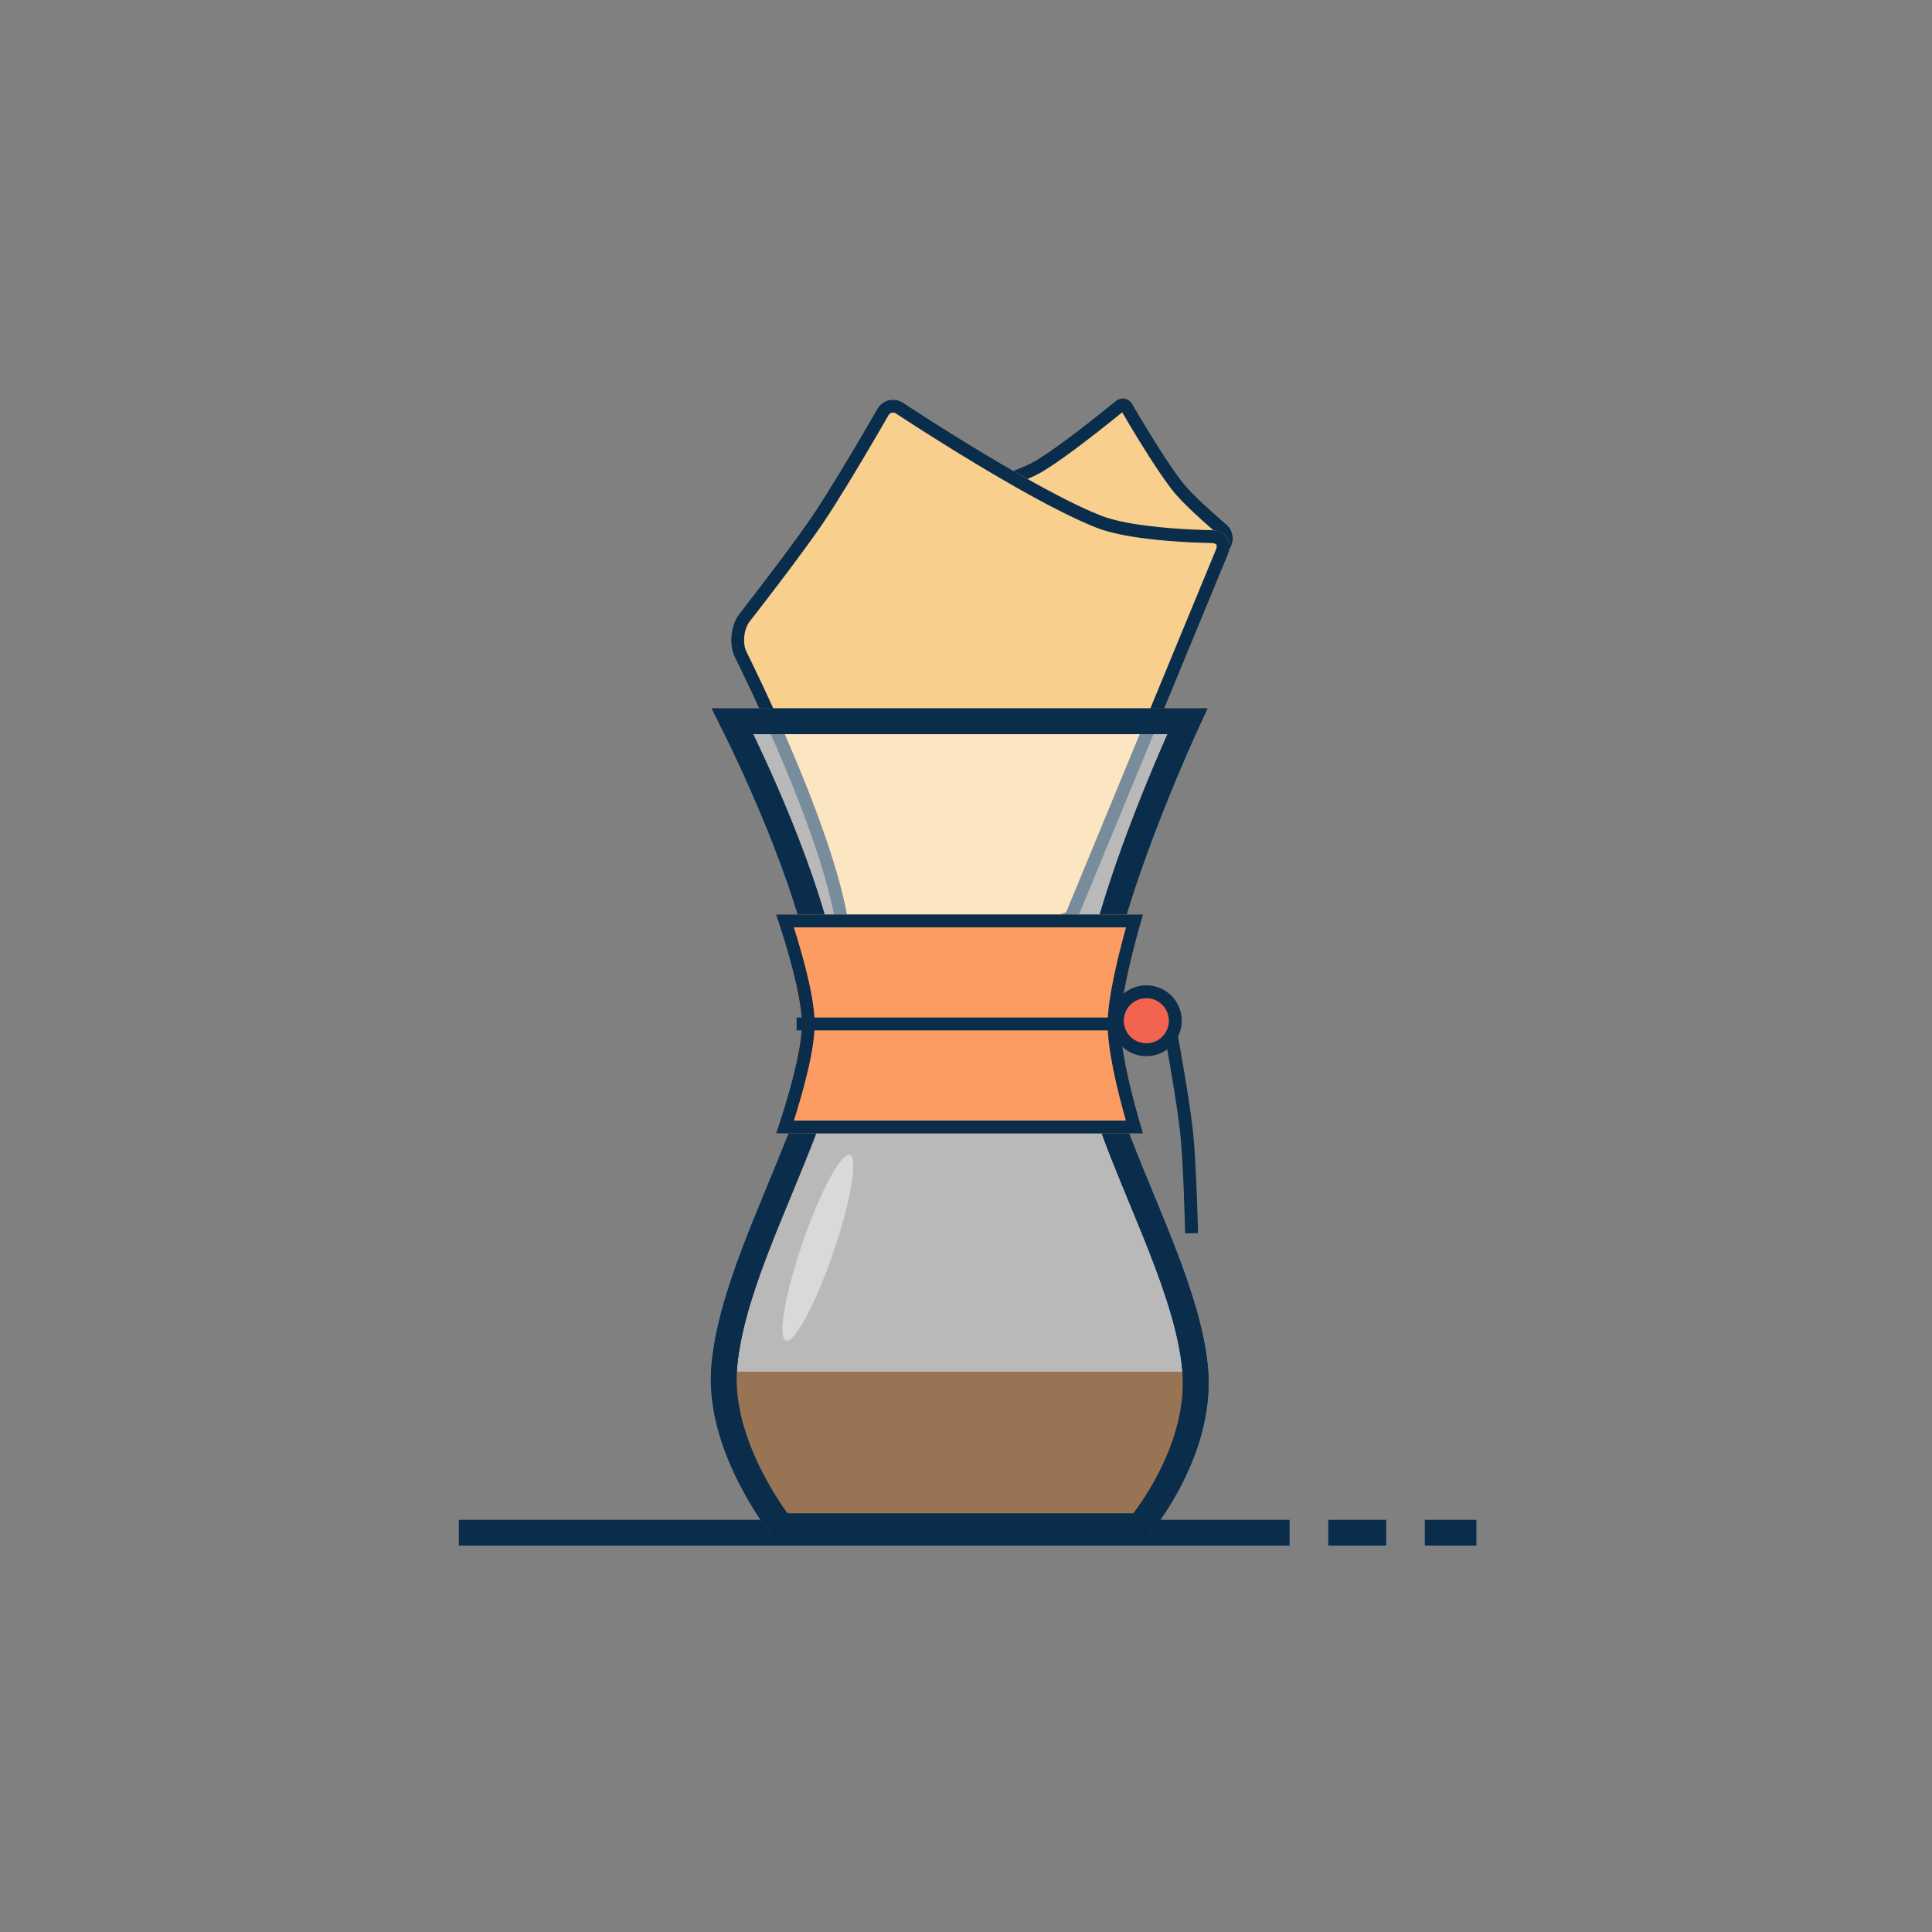<svg xmlns="http://www.w3.org/2000/svg" width="600" height="600" viewBox="0 0 600 600" xmlns:xlink="http://www.w3.org/1999/xlink" style="background:#3e8182">
  <rect x="0" y="0" width="600" height="600" fill="#808080" stroke="none"/>
  <defs>
    <path id="a" d="M79.345,146.312 C79.345,116.554 76,26.969 76,26.969 C76,26.969 88.956,23.466 94.663,20.041 C103.349,14.828 119.518,1.509 119.518,1.509 C121.223,0.123 123.509,0.552 124.624,2.451 C124.624,2.451 134.234,19.16 140.401,26.969 C144.063,31.605 154.026,40.004 154.026,40.004 C155.693,41.442 156.337,44.251 155.463,46.281 L106.281,160.489 C106.281,160.489 79.345,146.355 79.345,146.312 Z"/>
    <path id="b" d="M32.366,163.34 C27.419,133.305 1.205,81.124 1.205,81.124 C-0.727,77.155 -0.097,71.113 2.61,67.614 C2.61,67.614 18.346,47.489 25.361,37.102 C32.643,26.321 45.447,3.991 45.447,3.991 C47.102,1.13 50.696,0.286 53.473,2.087 C53.473,2.087 93.792,28.774 114.838,37.102 C125.748,41.42 149.357,41.646 149.357,41.646 C153.767,41.788 155.974,45.215 154.288,49.294 L107.173,163.34 C107.173,163.34 37.314,193.375 32.366,163.34 Z"/>
    <path id="c" d="M221,423.337 C224.616,387.431 253.618,345.91 253.618,315.917 C253.618,283.104 222.35,222.672 222.35,222.672 C221.604,221.196 222.343,220 224.007,220 L371.993,220 C373.654,220 374.437,221.212 373.741,222.733 C373.741,222.733 345.582,282.563 343.101,315.917 C340.949,344.856 370.911,387.688 375,423.337 C378.349,452.541 355.814,478 355.814,478 L240.58,478 C240.58,478 218.204,451.104 221,423.337 Z"/>
    <path id="d" d="M248.994,318 C248.994,306.75 241,284 241,284 L355,284 C355,284 347.987,307.086 347.987,318 C347.987,329.753 355,352 355,352 L241,352 C241,352 248.994,329.416 248.994,318 Z"/>
  </defs>
  <g fill="none" fill-rule="evenodd">
    <g stroke="#0A2D4B" stroke-width="8" transform="translate(146 475)" stroke-linecap="square">
      <path d="M.5 1L250.5 1M.5 1L250.5 1M270.5 1L280.5 1M300.5 1L308.5 1"/>
    </g>
    <g transform="translate(227 123)">
      <use fill="#F9CF8E" xlink:href="#a"/>
      <path stroke="#0A2D4B" stroke-width="4" d="M80.766,144.808 C80.701,144.774 80.644,144.743 80.593,144.716 C80.461,144.645 80.461,144.645 80.385,144.603 C80.292,144.457 80.513,144.536 80.766,144.808 Z M81.344,145.116 C81.314,134.175 80.889,115.533 80.165,91.321 C80.012,86.192 79.847,80.879 79.672,75.417 C79.306,63.989 78.914,52.442 78.521,41.361 C78.384,37.482 78.257,33.939 78.142,30.803 C78.111,29.944 78.082,29.164 78.057,28.467 C78.634,28.301 79.253,28.118 79.907,27.921 C82.437,27.159 84.968,26.333 87.338,25.472 C90.602,24.285 93.3,23.125 95.27,22.002 C95.415,21.92 95.556,21.838 95.692,21.756 C98.29,20.197 101.647,17.873 105.597,14.944 C106.271,14.444 106.959,13.928 107.66,13.399 C110.658,11.135 113.76,8.711 116.791,6.288 C117.851,5.44 118.827,4.652 119.697,3.945 C120.002,3.698 120.271,3.477 120.503,3.288 C120.643,3.173 120.738,3.095 120.789,3.053 C121.528,2.453 122.401,2.615 122.9,3.464 C122.924,3.506 122.987,3.615 123.079,3.773 C123.231,4.036 123.408,4.34 123.608,4.683 C124.18,5.66 124.822,6.749 125.522,7.922 C127.523,11.273 129.582,14.624 131.588,17.756 C132.196,18.706 132.792,19.623 133.373,20.503 C135.435,23.628 137.271,26.232 138.832,28.208 C139.945,29.617 141.614,31.378 143.738,33.431 C144.201,33.878 144.682,34.336 145.181,34.803 C146.835,36.355 148.604,37.948 150.373,39.495 C150.991,40.037 151.566,40.534 152.082,40.976 C152.393,41.242 152.616,41.432 152.737,41.533 C153.726,42.386 154.155,44.261 153.626,45.49 L105.298,157.715 C104.582,157.339 103.814,156.935 103.002,156.509 C99.846,154.852 96.689,153.194 93.744,151.646 C93.728,151.638 93.728,151.638 93.713,151.63 C89.933,149.644 86.784,147.987 84.475,146.77 C83.165,146.079 82.143,145.539 81.436,145.165 C81.405,145.148 81.374,145.132 81.344,145.116 Z"/>
      <g>
        <use fill="#F9CF8E" xlink:href="#b"/>
        <path stroke="#0A2D4B" stroke-width="4" d="M105.639,161.815 C105.454,161.892 105.254,161.974 105.038,162.062 C103.936,162.513 102.669,163.016 101.258,163.559 C97.222,165.109 92.842,166.66 88.274,168.108 C81.686,170.195 75.274,171.885 69.256,173.036 C48.754,176.958 36.174,174.155 34.339,163.015 C32.951,154.587 29.871,144.054 25.414,131.873 C23.501,126.646 21.361,121.19 19.034,115.567 C15.525,107.091 11.768,98.653 8.01,90.64 C6.695,87.835 5.473,85.284 4.376,83.034 C3.992,82.246 3.651,81.552 3.356,80.957 C3.179,80.599 3.057,80.353 2.992,80.226 C1.405,76.966 1.949,71.736 4.191,68.837 C4.237,68.779 4.336,68.653 4.479,68.468 C4.719,68.162 4.996,67.805 5.309,67.403 C6.201,66.255 7.195,64.97 8.265,63.58 C11.324,59.609 14.384,55.591 17.24,51.773 C17.553,51.354 17.863,50.939 18.169,50.529 C21.878,45.549 24.897,41.363 27.019,38.222 C29.068,35.187 31.653,31.098 34.654,26.178 C35.004,25.605 35.358,25.022 35.717,24.43 C38.294,20.175 40.996,15.619 43.657,11.063 C44.589,9.469 45.449,7.988 46.217,6.659 C46.486,6.194 46.724,5.781 46.929,5.424 C47.053,5.21 47.137,5.063 47.182,4.986 C48.256,3.128 50.562,2.583 52.385,3.765 C52.482,3.829 52.699,3.972 53.015,4.18 C53.54,4.524 54.151,4.924 54.843,5.373 C56.817,6.658 59.041,8.088 61.465,9.629 C68.392,14.031 75.539,18.433 82.522,22.544 C84.87,23.927 87.166,25.256 89.399,26.524 C99.35,32.175 107.741,36.445 114.102,38.962 C117.775,40.415 122.899,41.496 129.144,42.281 C133.567,42.836 138.295,43.211 143.022,43.439 C144.675,43.518 146.21,43.574 147.589,43.61 C148.073,43.623 148.503,43.632 148.874,43.639 C149.098,43.643 149.255,43.645 149.338,43.645 C152.304,43.742 153.592,45.741 152.44,48.531 L105.639,161.815 Z"/>
      </g>
    </g>
    <use fill="#FFFFFF" fill-opacity=".45" xlink:href="#c"/>
    <path stroke="#0A2D4B" stroke-width="8" d="M227.498,224 L368.754,224 C367.697,226.324 366.522,228.963 365.258,231.869 C361.623,240.226 357.987,249.087 354.592,258.072 C351.858,265.309 349.394,272.328 347.267,279.026 C342.694,293.429 339.843,305.803 339.113,315.62 C338.515,323.654 340.103,332.791 343.659,343.923 C346.24,352.002 348.247,357.092 355.528,374.727 C357.654,379.876 359.022,383.239 360.377,386.685 C366.438,402.09 369.84,413.452 371.026,423.793 C372.469,436.373 368.925,449.307 362.075,461.712 C360.028,465.418 357.834,468.794 355.645,471.765 C355.034,472.593 354.461,473.34 353.934,474 L242.526,474 C241.981,473.28 241.386,472.468 240.753,471.569 C238.518,468.394 236.279,464.823 234.191,460.946 C227.393,448.325 223.789,435.567 224.98,423.738 C226,413.606 229.12,402.497 234.549,388.277 C236.259,383.798 238.001,379.483 240.821,372.66 C247.929,355.464 249.697,351.018 252.26,343.302 C255.794,332.66 257.618,323.829 257.618,315.917 C257.618,305.927 254.947,293.23 250.123,278.369 C247.753,271.067 244.908,263.392 241.689,255.482 C238.238,247.002 234.544,238.699 230.849,230.912 C229.644,228.373 228.519,226.057 227.498,224 L227.498,224 Z"/>
    <path fill="#8B572A" d="M225,426 L371,426 C371,426 368.286,444.346 365.202,452.816 C362.184,461.105 352.693,476.277 352.693,476.277 L241.299,473.761 L225,426 Z" opacity=".7"/>
    <path stroke="#0A2D4B" stroke-width="8" d="M227.49,224 L368.762,224 C368.53,224.502 368.272,225.064 367.991,225.684 C366.956,227.959 365.804,230.547 364.565,233.4 C361.024,241.549 357.484,250.206 354.177,259.003 C351.387,266.425 348.888,273.624 346.753,280.487 C342.49,294.188 339.824,306.055 339.113,315.62 C338.515,323.654 340.103,332.791 343.659,343.923 C346.24,352.002 348.247,357.092 355.528,374.727 C357.654,379.876 359.022,383.239 360.377,386.685 C366.438,402.09 369.84,413.452 371.026,423.793 C372.469,436.373 368.925,449.307 362.075,461.712 C360.028,465.418 357.834,468.794 355.645,471.765 C355.034,472.593 354.461,473.34 353.934,474 L242.526,474 C241.981,473.28 241.386,472.468 240.753,471.569 C238.518,468.394 236.279,464.823 234.191,460.946 C227.393,448.325 223.789,435.567 224.98,423.738 C226,413.606 229.12,402.497 234.549,388.277 C236.259,383.798 238.001,379.483 240.821,372.66 C247.929,355.464 249.697,351.018 252.26,343.302 C255.794,332.66 257.618,323.829 257.618,315.917 C257.618,306.162 255.137,293.953 250.646,279.777 C248.282,272.316 245.408,264.468 242.134,256.382 C238.78,248.096 235.189,240.001 231.597,232.422 C230.34,229.768 229.171,227.367 228.121,225.259 C227.895,224.806 227.685,224.386 227.49,224 Z"/>
    <use fill="#FD9C62" xlink:href="#d"/>
    <path stroke="#0A2D4B" stroke-width="4" d="M243.787,286 L352.33,286 C352.217,286.395 352.1,286.807 351.979,287.236 C351.151,290.174 350.324,293.285 349.551,296.43 C348.961,298.831 348.426,301.16 347.96,303.385 C346.695,309.416 345.987,314.387 345.987,318 C345.987,321.625 346.607,326.318 347.726,331.854 C348.244,334.419 348.86,337.113 349.553,339.891 C350.326,342.993 351.155,346.037 351.983,348.897 C352.094,349.278 352.201,349.647 352.306,350 L243.793,350 C243.908,349.651 244.028,349.289 244.15,348.914 C245.095,346.02 246.04,342.947 246.922,339.825 C247.663,337.203 248.327,334.659 248.895,332.233 C250.243,326.478 250.994,321.652 250.994,318 C250.994,314.351 250.224,309.469 248.842,303.616 C248.286,301.258 247.64,298.786 246.922,296.239 C246.04,293.108 245.096,290.022 244.151,287.113 C244.026,286.728 243.905,286.357 243.787,286 Z"/>
    <path stroke="#0A2D4B" stroke-width="4" d="M249.396,318 L350.074,318" stroke-linecap="square"/>
    <circle cx="356" cy="317" r="9" fill="#F36450" stroke="#0A2D4B" stroke-width="4"/>
    <path stroke="#0A2D4B" stroke-width="4" d="M364,323 C364,323 367.518,342.087 368.544,352 C369.518,361.42 370,381 370,381" stroke-linecap="square"/>
    <ellipse cx="254" cy="387.5" fill="#FFFFFF" fill-opacity=".45" transform="rotate(19 254 387.5)" rx="5" ry="30.5"/>
  </g>
</svg>
